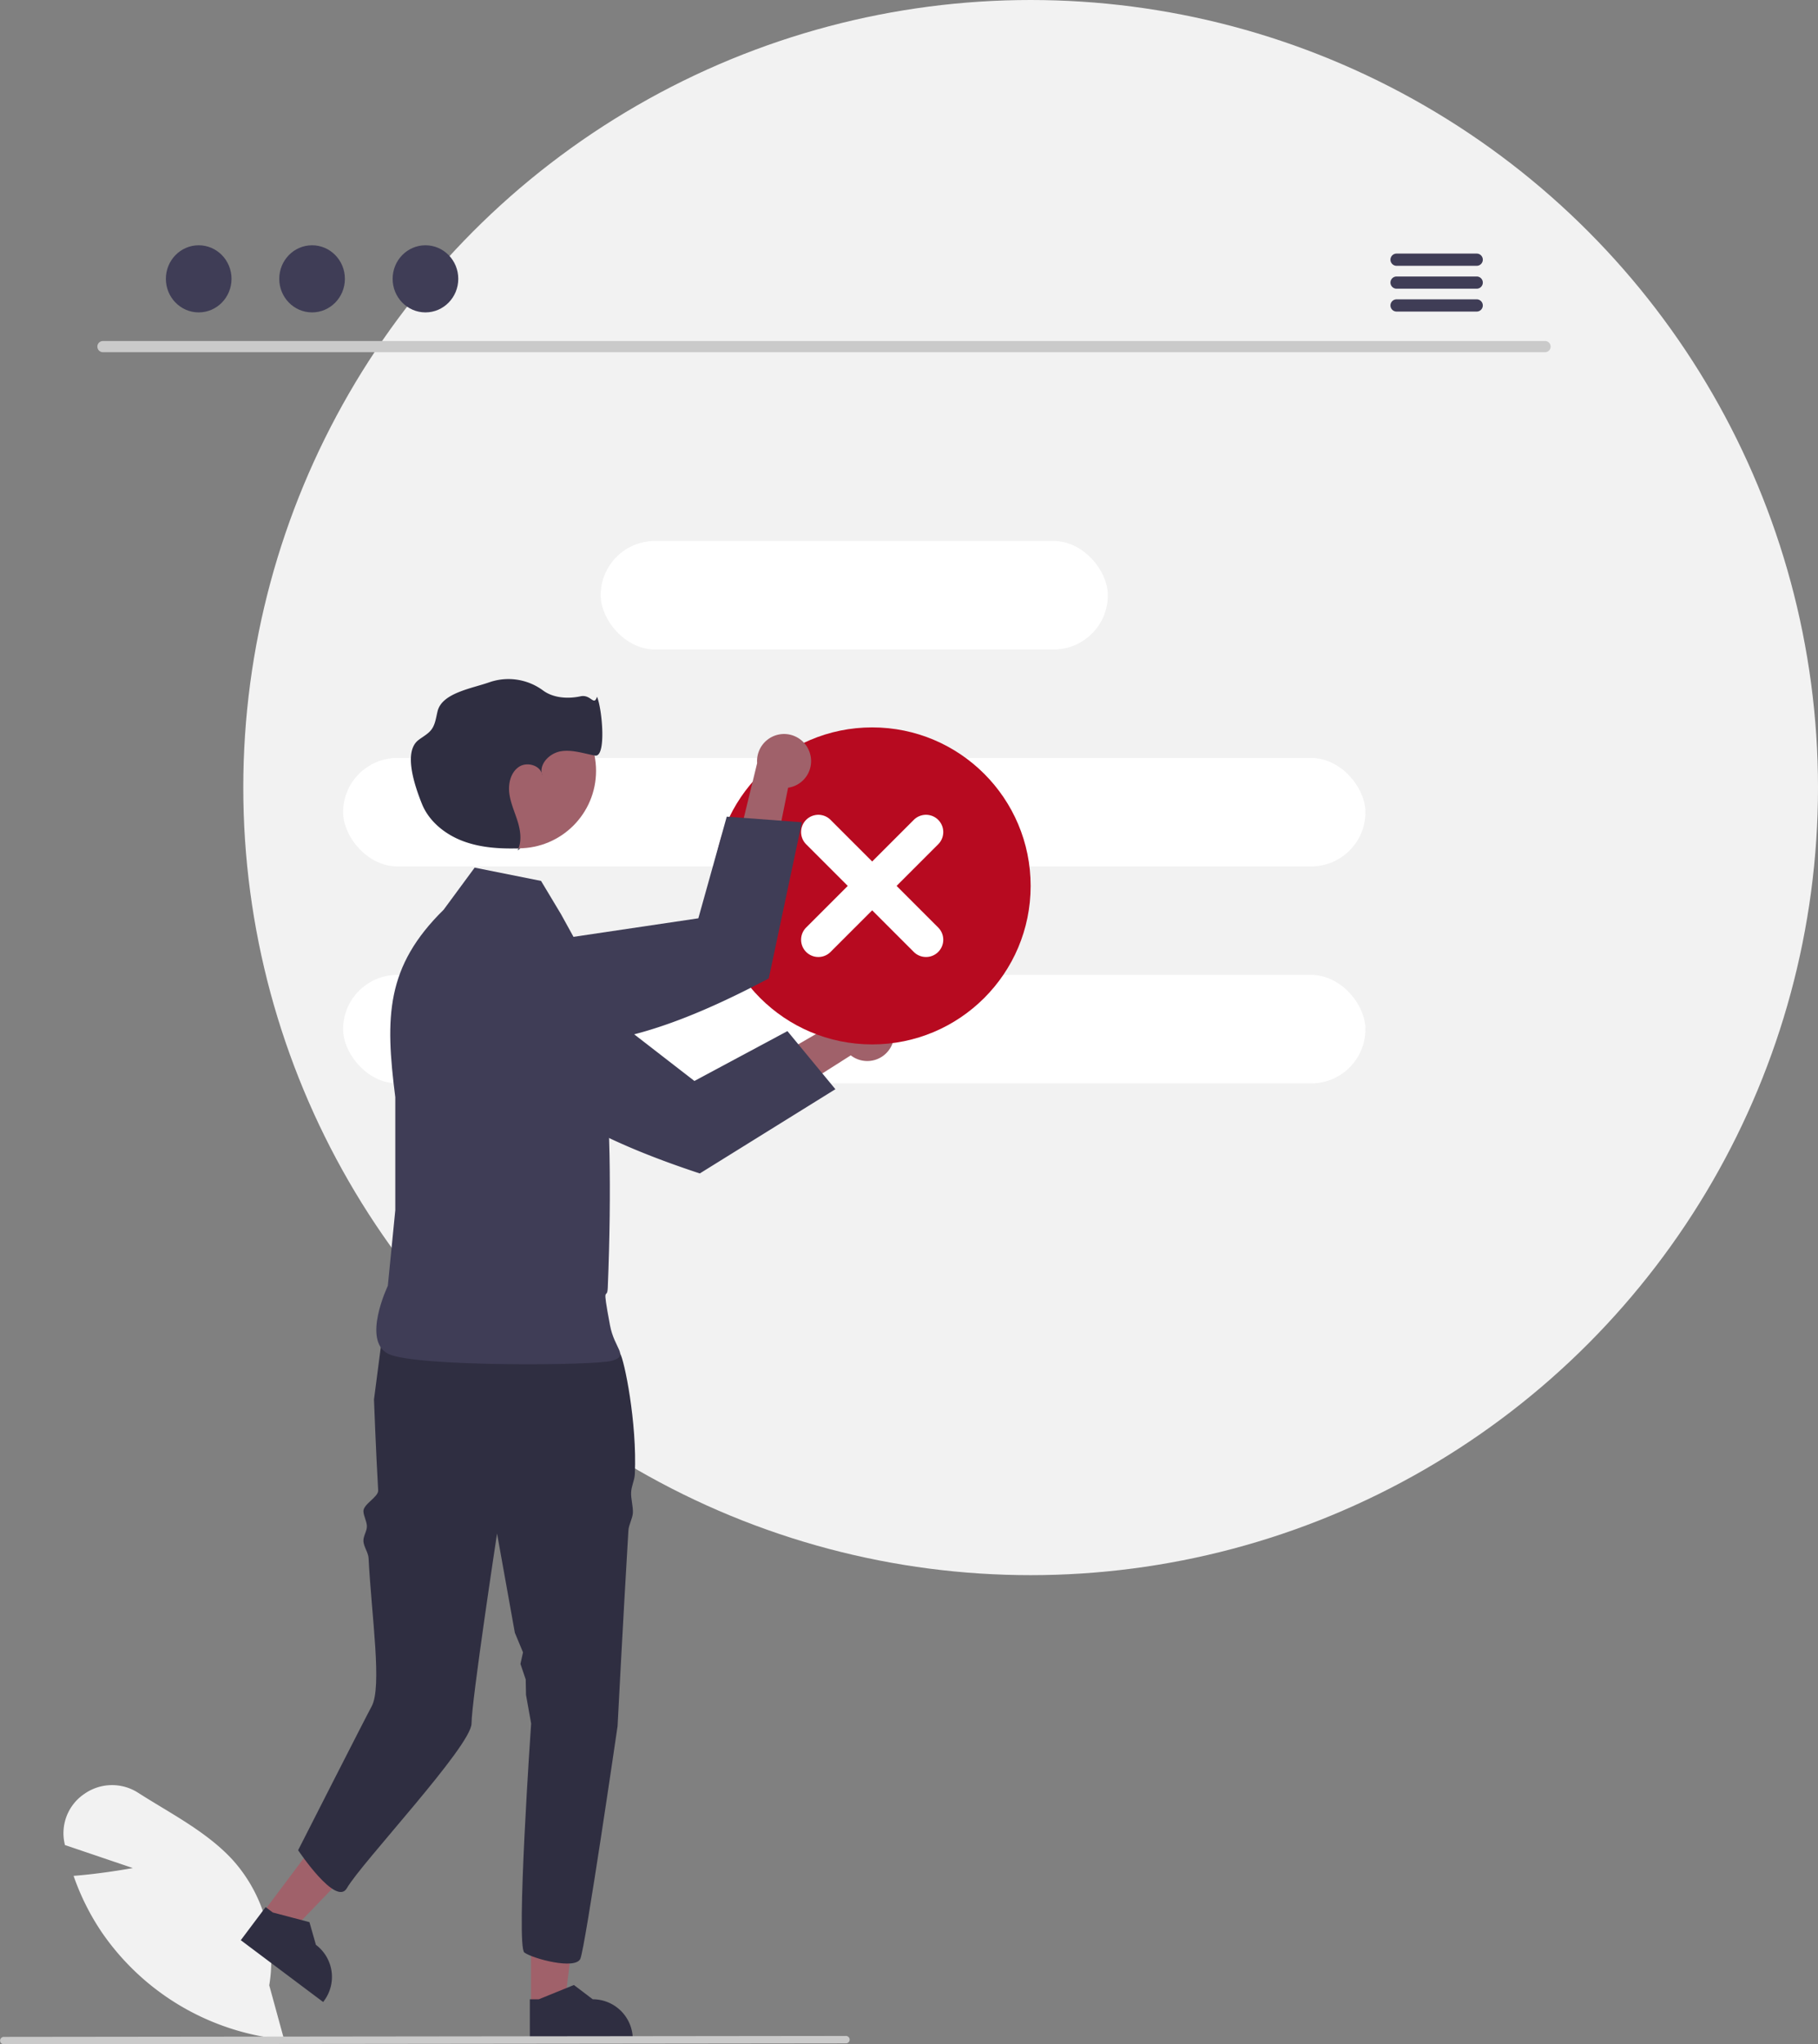 <svg
  xmlns="http://www.w3.org/2000/svg"
  data-name="Layer 1"
  width="586.482"
  height="659.298"
  viewBox="0 0 586.482 659.298"
  xmlns:xlink="http://www.w3.org/1999/xlink"
>
  <rect x="0" y="0" width="586.482" height="659.298" fill="#808080" stroke="none"/>
  <circle cx="332.482" cy="254" r="254" fill="#f2f2f2" />
  <path
    d="M872.84,221.546h-465.293a1.807,1.807,0,0,1,0-3.613h465.293a1.807,1.807,0,0,1,0,3.613Z"
    transform="translate(-374.373 -107.957)"
    fill="#cacaca"
  />
  <ellipse
    cx="64.099"
    cy="89.928"
    rx="10.588"
    ry="10.823"
    fill="#3f3d56"
  />
  <ellipse
    cx="100.674"
    cy="89.928"
    rx="10.588"
    ry="10.823"
    fill="#3f3d56"
  />
  <ellipse
    cx="137.249"
    cy="89.928"
    rx="10.588"
    ry="10.823"
    fill="#3f3d56"
  />
  <path
    d="M850.819,189.744h-25.981a1.968,1.968,0,0,0,0,3.934h25.981a1.968,1.968,0,0,0,0-3.934Z"
    transform="translate(-374.373 -107.957)"
    fill="#3f3d56"
  />
  <path
    d="M850.819,197.129h-25.981a1.968,1.968,0,0,0,0,3.934h25.981a1.968,1.968,0,0,0,0-3.934Z"
    transform="translate(-374.373 -107.957)"
    fill="#3f3d56"
  />
  <path
    d="M850.819,204.503h-25.981a1.968,1.968,0,0,0,0,3.934h25.981a1.968,1.968,0,0,0,0-3.934Z"
    transform="translate(-374.373 -107.957)"
    fill="#3f3d56"
  />
  <rect
    x="193.778"
    y="174.473"
    width="163.611"
    height="34.986"
    rx="17.493"
    fill="#fff"
  />
  <rect
    x="110.686"
    y="244.445"
    width="329.797"
    height="34.986"
    rx="17.493"
    fill="#fff"
  />
  <rect
    x="110.686"
    y="314.418"
    width="329.797"
    height="34.986"
    rx="17.493"
    fill="#fff"
  />
  <path
    d="M466.018,765.717l-.694-.068a80.529,80.529,0,0,1-58.188-34.618,78.132,78.132,0,0,1-8.815-17.504l-.211-.59.624-.05c7.447-.599,15.097-1.863,18.496-2.464l-21.915-7.425-.136-.65a15.272,15.272,0,0,1,6.428-15.862,15.534,15.534,0,0,1,17.404-.295c2.386,1.524,4.882,3.033,7.295,4.494,8.293,5.016,16.869,10.203,23.298,17.301a48.675,48.675,0,0,1,11.63,40.256Z"
    transform="translate(-374.373 -107.957)"
    fill="#f2f2f2"
  />
  <polygon
    points="171.304 646.861 182.104 646.86 187.243 605.198 171.301 605.199 171.304 646.861"
    fill="#a0616a"
  />
  <path
    d="M545.296,766.086l33.214-.001v-.42a12.929,12.929,0,0,0-12.928-12.928h-.001l-6.067-4.603-11.32,4.603-2.899 0Z"
    transform="translate(-374.373 -107.957)"
    fill="#2f2e41"
  />
  <polygon
    points="84.745 616.945 93.384 623.426 122.497 593.185 109.745 583.619 84.745 616.945"
    fill="#a0616a"
  />
  <path
    d="M452.051,733.687l26.569,19.932.252-.336a12.929,12.929,0,0,0-2.583-18.099l-.001-0-2.091-7.323-11.817-3.111-2.319-1.74Z"
    transform="translate(-374.373 -107.957)"
    fill="#2f2e41"
  />
  <path
    d="M495.021,559.31s.596,16.264,1.348,29.307c.123,2.139-4.888,4.463-4.758,6.79.086,1.544,1.028,3.045,1.116,4.655.092,1.699-1.208,3.203-1.116,4.96.09,1.717,1.574,3.685,1.664,5.442.963,18.909,4.455,41.546.958,47.874-1.723,3.119-23.685,46.324-23.685,46.324s12.237,18.355,15.733,12.237c4.618-8.081,40.206-45.887,40.206-53.107,0-7.211,8.233-61.253,8.233-61.253l5.741,31.982L543.094,640.858l-.827,3.72,1.701,5.02.092,4.968,1.656,9.226s-4.982,71.882-2.176,73.883c2.814,2.01,16.441,5.62,18.049,2.01,1.6-3.61,12.011-75.019,12.011-75.019s1.678-32.724,3.496-63.141c.105-1.766,1.346-3.898,1.442-5.638.114-2.019-.673-4.641-.568-6.599.114-2.246,1.11-3.828,1.206-5.979.743-16.616-3.428-36.849-4.756-38.842-4.012-6.013-7.622-10.821-7.622-10.821s-54.036-17.754-68.475.286Z"
    transform="translate(-374.373 -107.957)"
    fill="#2f2e41"
  />
  <path
    d="M548.915,392.061,527.494,387.777l-9.996,13.567,0,0c-18.653,18.341-18.934,34.528-15.604,60.474v36.416l-2.41,24.412s-8.532,17.845.268,22,66.599,3.801,72.117,2.142.735-3.695-.714-11.424c-2.722-14.519-.901-7.516-.714-12.139,2.686-66.314-3.57-93.538-4.205-100.694l-10.894-19.759Z"
    transform="translate(-374.373 -107.957)"
    fill="#3f3d56"
  />
  <path
    d="M661.816,445.528a8.66,8.66,0,0,1-12.984,2.788l-46.26,29.373.133-15.992,44.938-26.078a8.707,8.707,0,0,1,14.172,9.91Z"
    transform="translate(-374.373 -107.957)"
    fill="#a0616a"
  />
  <path
    d="M532.002,410.582l-5.267-.558a13.936,13.936,0,0,0-12.579,5.491,13.58,13.58,0,0,0-2.375,4.992l-.003.014a13.923,13.923,0,0,0,5.258,14.481l18.19,13.411c12.765,17.249,36.757,28.693,64.898,37.99L643.867,459.236l-15.472-18.738-30.003,16.08-44.598-34.524-.026-.021-16.974-10.936Z"
    transform="translate(-374.373 -107.957)"
    fill="#3f3d56"
  />
  <circle cx="167.304" cy="248.605" r="24.98" fill="#a0616a" />
  <path
    d="M542.254,381.548c-.201.007-.403.011-.605.017-.086.224-.179.446-.287.664Z"
    transform="translate(-374.373 -107.957)"
    fill="#2f2e41"
  />
  <path
    d="M549.109,357.256a4.423,4.423,0,0,0,.179.724A3.409,3.409,0,0,0,549.109,357.256Z"
    transform="translate(-374.373 -107.957)"
    fill="#2f2e41"
  />
  <path
    d="M566.975,332.652c-1.028,3.193-1.946-.857-5.328-.129-4.069.876-8.804.575-12.136-1.919a18.801,18.801,0,0,0-17.223-2.625c-5.702,2.017-15.253,3.439-16.739,9.302-.516,2.038-.722,4.249-1.973,5.938-1.094,1.477-2.822,2.319-4.266,3.455-4.877,3.837-1.15,14.74,1.159,20.5,2.308,5.761,7.604,9.957,13.425,12.107,5.633,2.08,11.746,2.447,17.755,2.283,1.045-2.711.594-5.841-.269-8.651-.934-3.042-2.316-5.978-2.706-9.136s.466-6.745,3.114-8.51c2.434-1.622,6.395-.634,7.321,1.988-.54-3.278,2.781-6.451,6.205-7.009,3.676-.599,7.353.728,11.019,1.389S568.698,336.863,566.975,332.652Z"
    transform="translate(-374.373 -107.957)"
    fill="#2f2e41"
  />
  <circle cx="281.362" cy="285.711" r="51.12" fill="#b70a20" />
  <path
    d="M669.164,372.368l-13.428,13.428L642.307,372.368a5.566,5.566,0,0,0-7.872,7.872l13.428,13.428-13.428,13.428A5.566,5.566,0,0,0,642.307,414.968l13.428-13.428L669.164,414.968a5.566,5.566,0,0,0,7.872-7.872l-13.428-13.428,13.428-13.428a5.566,5.566,0,0,0-7.872-7.872Z"
    transform="translate(-374.373 -107.957)"
    fill="#fff"
  />
  <path
    d="M635.591,350.701a8.66,8.66,0,0,1-6.977,11.299L617.783,415.717l-11.448-11.168,12.293-50.482a8.707,8.707,0,0,1,16.963-3.366Z"
    transform="translate(-374.373 -107.957)"
    fill="#a0616a"
  />
  <path
    d="M520.502,420.182l-4.049,3.414a13.936,13.936,0,0,0-4.746,12.879,13.58,13.58,0,0,0,1.958,5.169l.008.012a13.923,13.923,0,0,0,14.09,6.231l22.271-3.842c21.285,2.73,46.152-6.66,72.343-20.531L633.056,373.143l-24.233-1.808-9.168,32.783-55.788,8.281-.033.004L524.191,417.081Z"
    transform="translate(-374.373 -107.957)"
    fill="#3f3d56"
  />
  <path
    d="M647.314,766.948l-271.75.307a1.191,1.191,0,0,1,0-2.381l271.75-.307a1.191,1.191,0,0,1,0,2.381Z"
    transform="translate(-374.373 -107.957)"
    fill="#cacaca"
  />
</svg>

